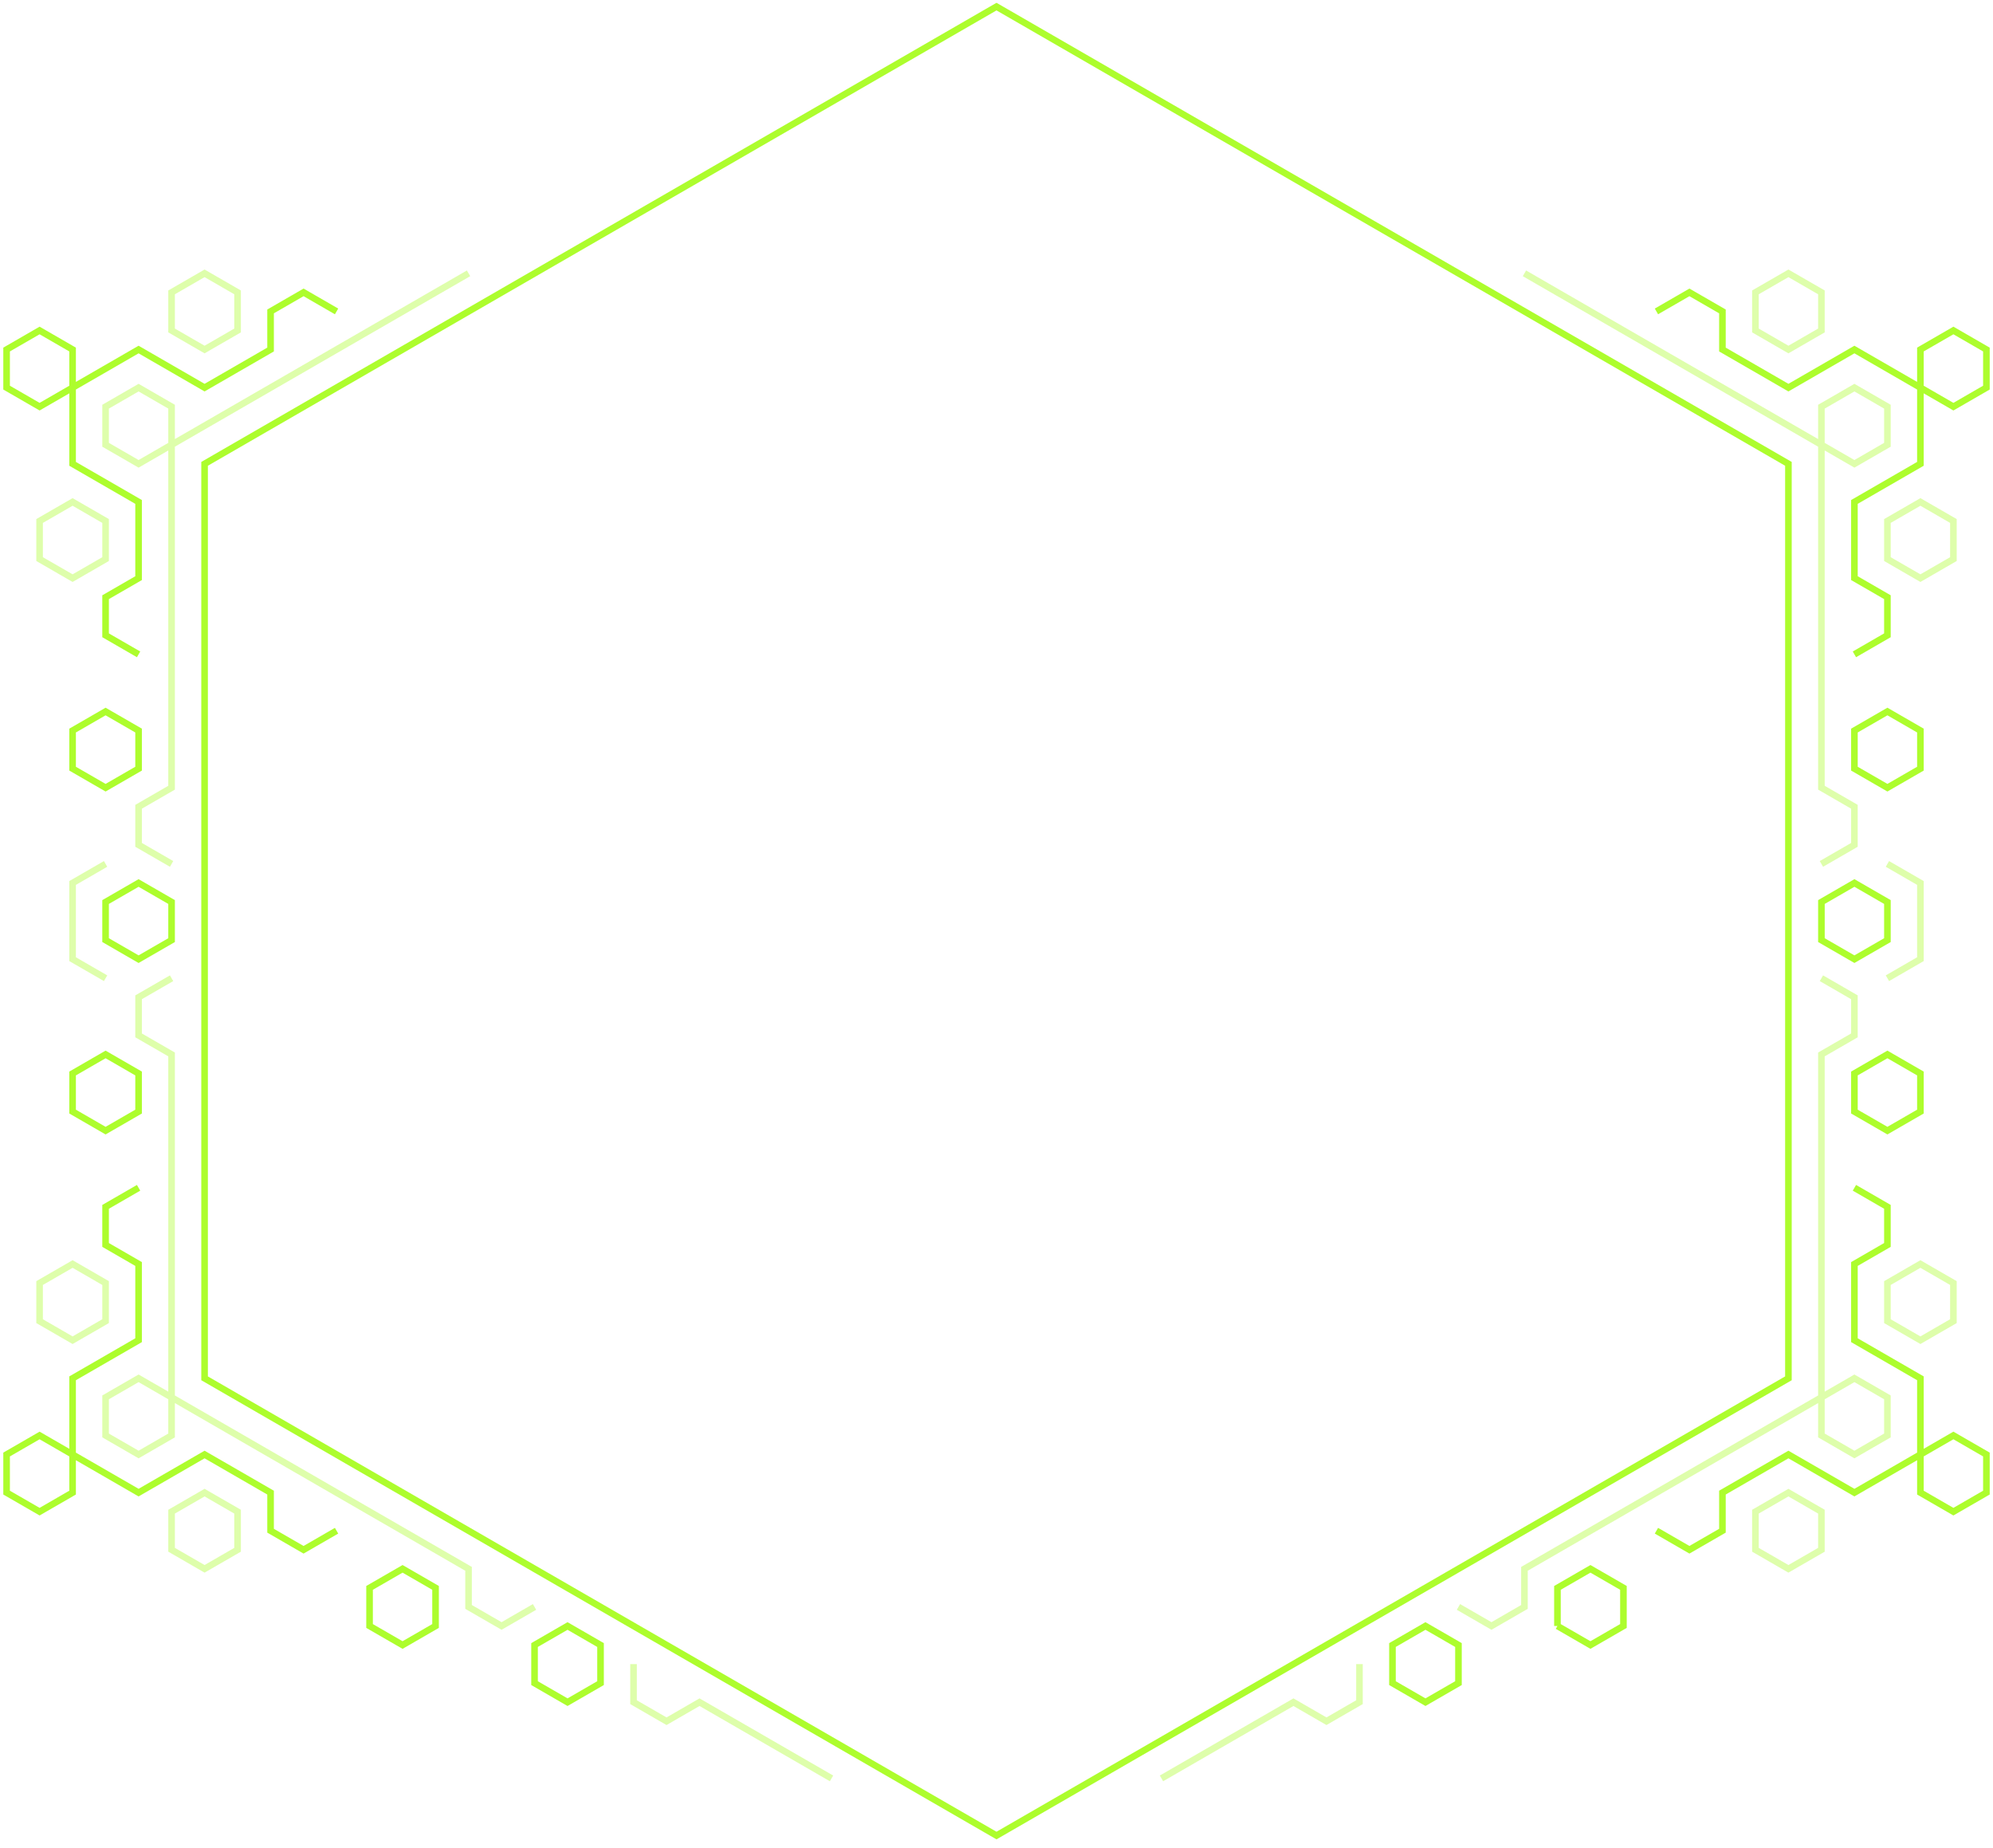<svg
	xmlns="http://www.w3.org/2000/svg"
	fill-rule="evenodd"
	clip-rule="evenodd"
	stroke-miterlimit="1.5"
	viewBox="0 0 302 280"
>
	<g fill="none" stroke="#adfd2d">
		<g id="o100">
			<path
				vector-effect="non-scaling-stroke"
				d="M151 1 31 70.282v138.564l120 69.282 120-69.282V70.282L151 1ZM26 136.677l-5-2.886-5 2.886v5.774l5 2.887 5-2.887v-5.774Zm-5 25.981-5-2.887-5 2.887v5.774l5 2.886 5-2.886v-5.774ZM66 240.6l-5-2.886-5 2.886v5.774l5 2.887 5-2.887V240.6ZM21 110.697l-5-2.887-5 2.887v5.773l5 2.887 5-2.887v-5.773Z"
			/>
			<path
				vector-effect="non-scaling-stroke"
				d="m21 99.15-5-2.887v-5.774l5-2.886V76.056l-10-5.774v-17.32l-5-2.887-5 2.887v5.773l5 2.887 15-8.66 10 5.773 10-5.773v-5.774l5-2.887 5 2.887m35 199.186-5 2.887v5.773l5 2.887 5-2.887v-5.773l-5-2.887Zm-65-66.395-5 2.886v5.774l5 2.887v11.547l-10 5.773v17.321l-5 2.886-5-2.886v-5.774l5-2.887 15 8.661 10-5.774 10 5.774v5.773l5 2.887 5-2.887M251 47.188l5-2.887 5 2.887v5.774l10 5.773 10-5.773 15 8.66 5-2.887v-5.773l-5-2.887-5 2.887v17.32l-10 5.774v11.547l5 2.886v5.774l-5 2.887m-5 43.301 5 2.887 5-2.887v-5.774l-5-2.886-5 2.886v5.774Zm5-25.981 5 2.887 5-2.887v-5.773l-5-2.887-5 2.887v5.773Zm0 51.962 5 2.886 5-2.886v-5.774l-5-2.887-5 2.887v5.774Zm-70 86.602 5 2.887 5-2.887v-5.773l-5-2.887-5 2.887v5.773Zm25-8.66 5 2.887 5-2.887V240.6l-5-2.886-5 2.886v5.774Zm45-66.395 5 2.886v5.774l-5 2.887v11.547l10 5.773v17.321l5 2.886 5-2.886v-5.774l-5-2.887-15 8.661-10-5.774-10 5.774v5.773l-5 2.887-5-2.887"
			/>
		</g>
		<g id="o40" opacity=".4">
			<path
				vector-effect="non-scaling-stroke"
				d="m16 194.412-5-2.886-5 2.886v5.774l5 2.887 5-2.887v-5.774Zm20 34.641-5-2.886-5 2.886v5.774l5 2.887 5-2.887v-5.774ZM16 78.942l-5-2.886-5 2.886v5.774l5 2.887 5-2.887v-5.774Zm20-34.641-5-2.886-5 2.886v5.774l5 2.887 5-2.887v-5.774Zm230 5.774 5 2.887 5-2.887v-5.774l-5-2.886-5 2.886v5.774Zm20 34.641 5 2.887 5-2.887v-5.774l-5-2.886-5 2.886v5.774Zm0 115.47 5 2.887 5-2.887v-5.774l-5-2.886-5 2.886v5.774Zm-20 34.641 5 2.887 5-2.887v-5.774l-5-2.886-5 2.886v5.774ZM26 130.904l-5-2.887v-5.773l5-2.887V61.622l-5-2.887-5 2.887v5.773l5 2.887 50-28.867M26 148.224l-5 2.887v5.774l5 2.886v57.735l-5 2.887-5-2.887v-5.773l5-2.887 50 28.868v5.773l5 2.887 5-2.887M231 41.415l50 28.867 5-2.887v-5.773l-5-2.887-5 2.887v57.735l5 2.887v5.773l-5 2.887m0 17.32 5 2.887v5.774l-5 2.886v57.735l5 2.887 5-2.887v-5.773l-5-2.887-50 28.868v5.773l-5 2.887-5-2.887m-125 8.66v5.774l5 2.887 5-2.887 20 11.547m80-17.321v5.774l-5 2.887-5-2.887-20 11.547M16 130.904l-5 2.887v11.547l5 2.886m270-17.32 5 2.887v11.547l-5 2.886"
			/>
		</g>
	</g>
</svg>
